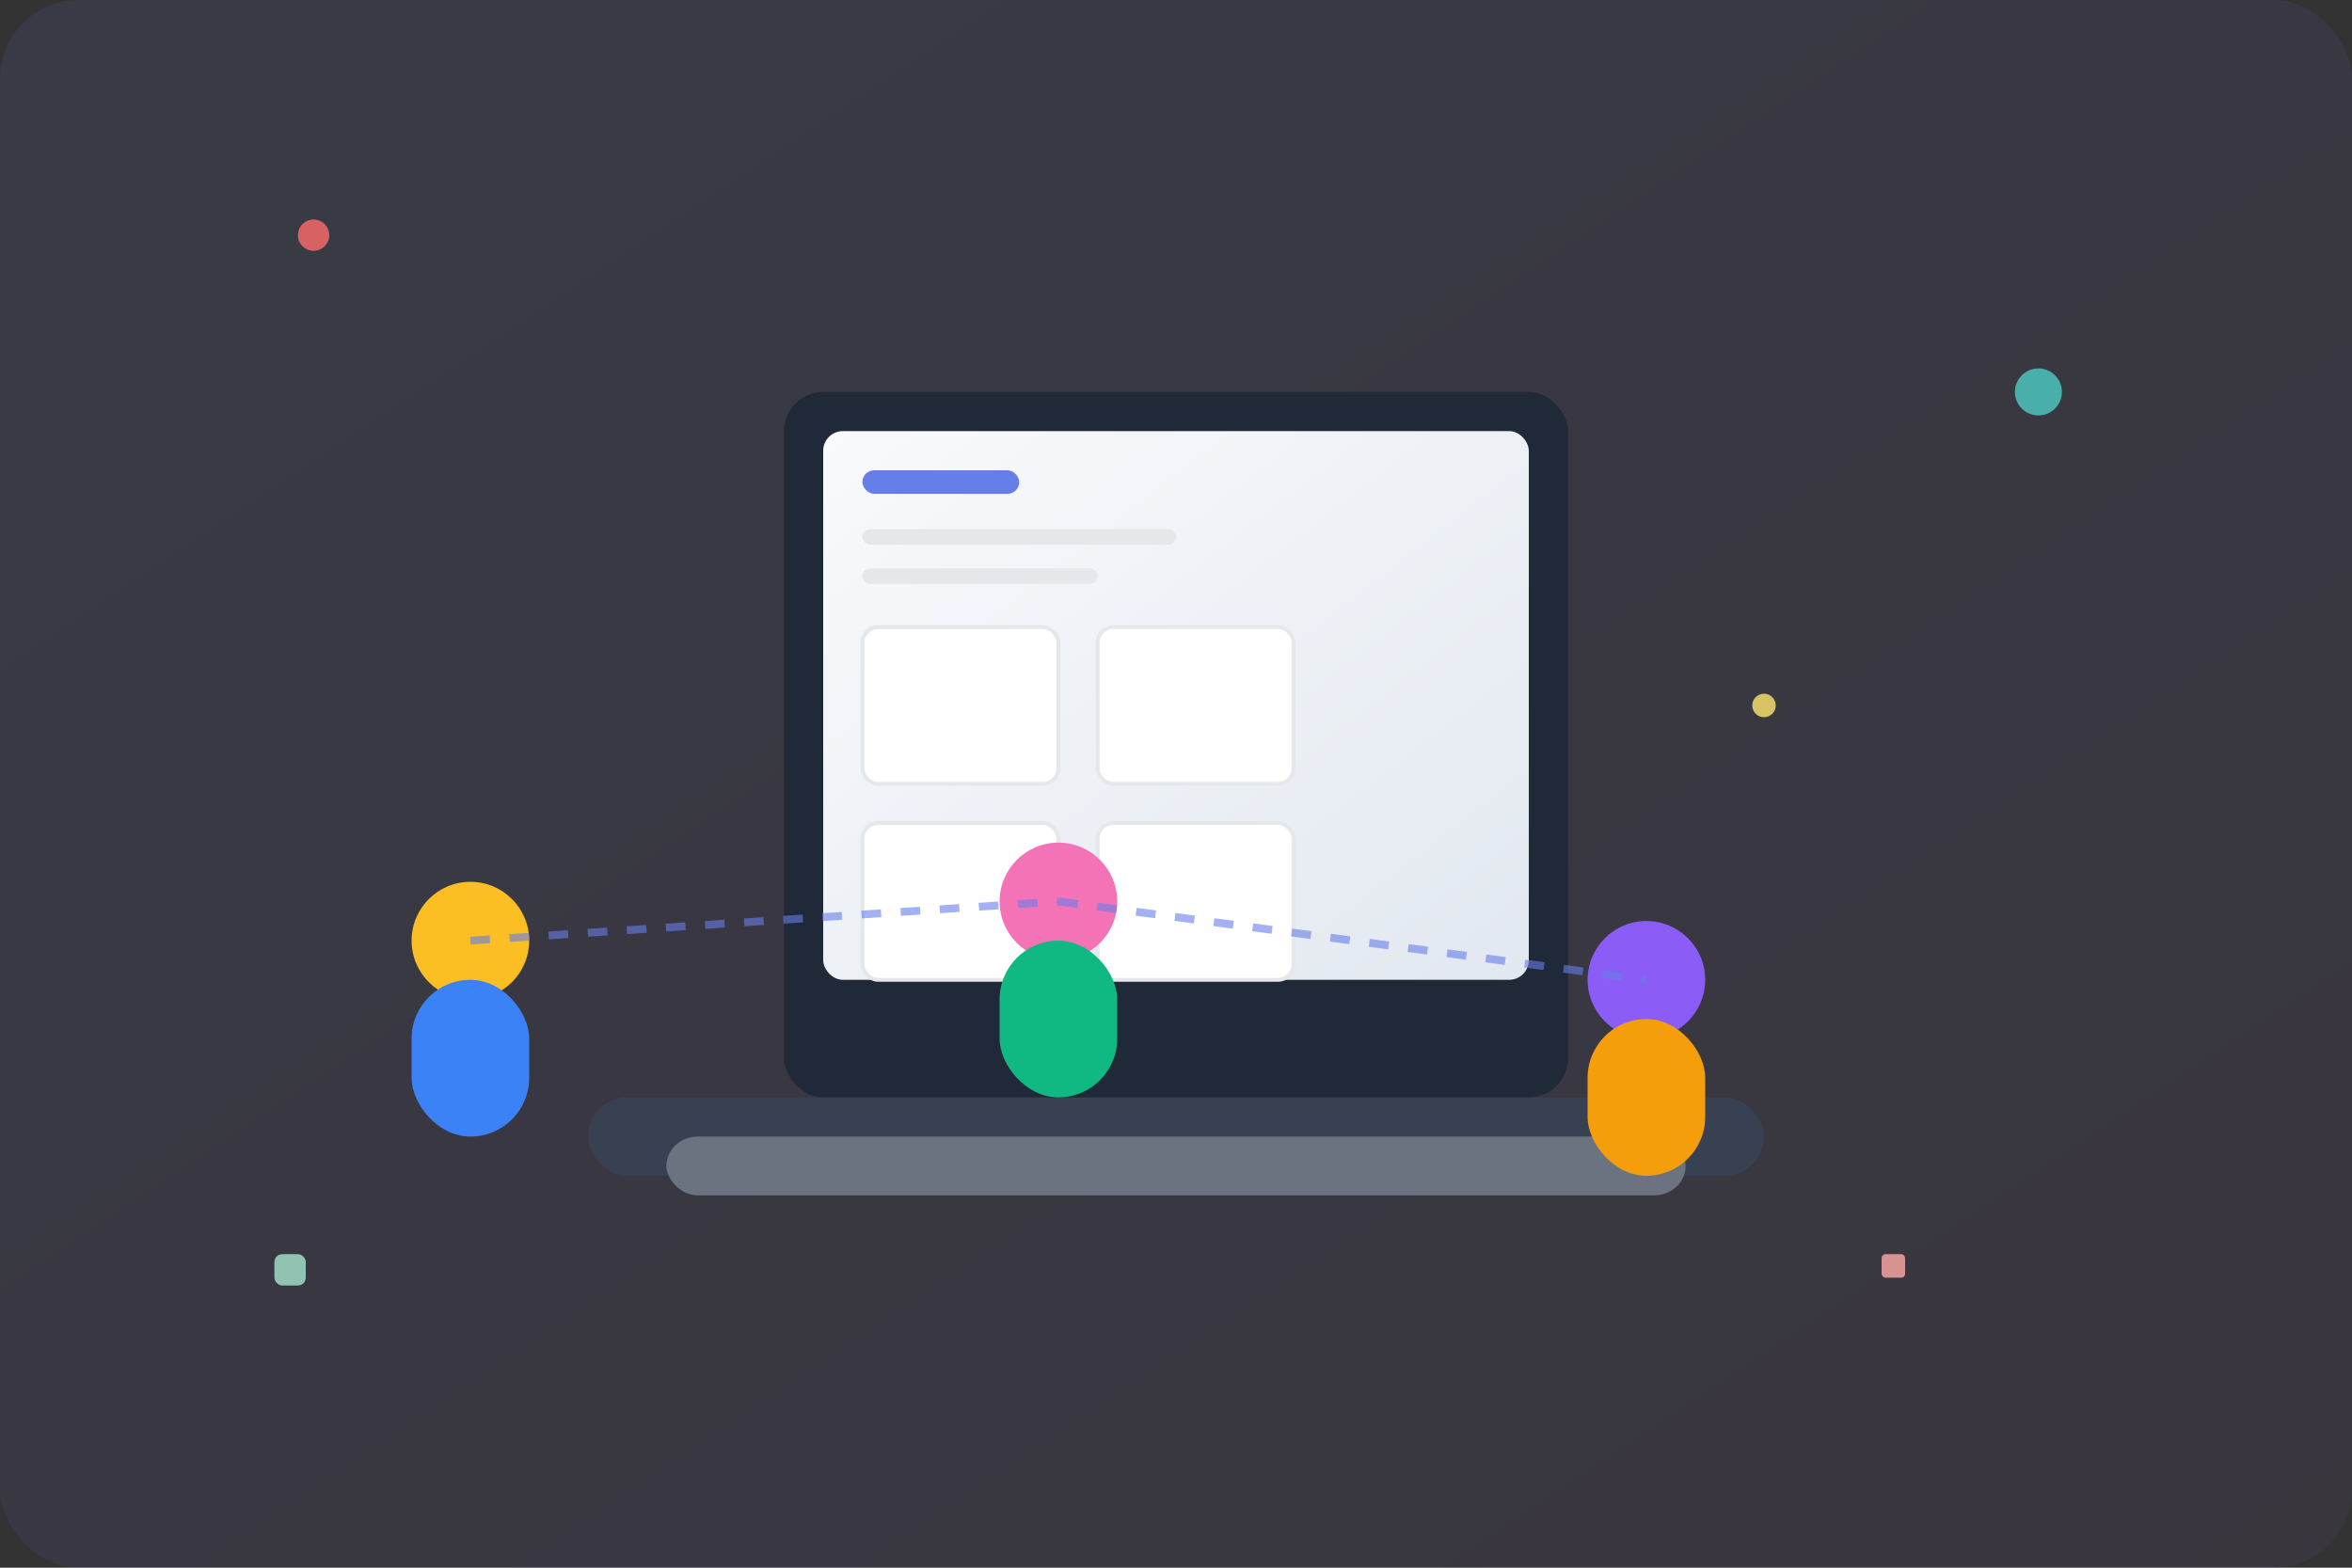<svg viewBox="0 0 600 400" xmlns="http://www.w3.org/2000/svg">
  <rect x="0" y="0" width="600" height="400" fill="#333333" stroke="none"/>
  <defs>
    <linearGradient id="bg" x1="0%" y1="0%" x2="100%" y2="100%">
      <stop offset="0%" style="stop-color:#667eea;stop-opacity:0.1" />
      <stop offset="100%" style="stop-color:#764ba2;stop-opacity:0.1" />
    </linearGradient>
    <linearGradient id="screen" x1="0%" y1="0%" x2="100%" y2="100%">
      <stop offset="0%" style="stop-color:#f8fafc" />
      <stop offset="100%" style="stop-color:#e2e8f0" />
    </linearGradient>
  </defs>
  
  <!-- Background -->
  <rect width="600" height="400" fill="url(#bg)" rx="20"/>
  
  <!-- Laptop -->
  <g transform="translate(150, 80)">
    <!-- Laptop base -->
    <rect x="0" y="200" width="300" height="20" rx="10" fill="#374151"/>
    <rect x="20" y="210" width="260" height="15" rx="8" fill="#6b7280"/>
    
    <!-- Laptop screen -->
    <rect x="50" y="20" width="200" height="180" rx="10" fill="#1f2937"/>
    <rect x="60" y="30" width="180" height="140" rx="5" fill="url(#screen)"/>
    
    <!-- Screen content -->
    <rect x="70" y="40" width="40" height="6" rx="3" fill="#667eea"/>
    <rect x="70" y="55" width="80" height="4" rx="2" fill="#e5e7eb"/>
    <rect x="70" y="65" width="60" height="4" rx="2" fill="#e5e7eb"/>
    
    <!-- Cards on screen -->
    <rect x="70" y="80" width="50" height="40" rx="4" fill="white" stroke="#e5e7eb"/>
    <rect x="130" y="80" width="50" height="40" rx="4" fill="white" stroke="#e5e7eb"/>
    <rect x="70" y="130" width="50" height="40" rx="4" fill="white" stroke="#e5e7eb"/>
    <rect x="130" y="130" width="50" height="40" rx="4" fill="white" stroke="#e5e7eb"/>
  </g>
  
  <!-- People collaboration -->
  <!-- Person 1 -->
  <g transform="translate(100, 220)">
    <circle cx="20" cy="20" r="15" fill="#fbbf24"/>
    <rect x="5" y="30" width="30" height="40" rx="15" fill="#3b82f6"/>
  </g>
  
  <!-- Person 2 -->
  <g transform="translate(250, 210)">
    <circle cx="20" cy="20" r="15" fill="#f472b6"/>
    <rect x="5" y="30" width="30" height="40" rx="15" fill="#10b981"/>
  </g>
  
  <!-- Person 3 -->
  <g transform="translate(400, 230)">
    <circle cx="20" cy="20" r="15" fill="#8b5cf6"/>
    <rect x="5" y="30" width="30" height="40" rx="15" fill="#f59e0b"/>
  </g>
  
  <!-- Collaboration lines -->
  <line x1="120" y1="240" x2="270" y2="230" stroke="#667eea" stroke-width="2" stroke-dasharray="5,5" opacity="0.6"/>
  <line x1="270" y1="230" x2="420" y2="250" stroke="#667eea" stroke-width="2" stroke-dasharray="5,5" opacity="0.6"/>
  
  <!-- Floating elements -->
  <circle cx="80" cy="60" r="4" fill="#ff6b6b" opacity="0.8"/>
  <circle cx="520" cy="100" r="6" fill="#4ecdc4" opacity="0.8"/>
  <circle cx="450" cy="180" r="3" fill="#ffe66d" opacity="0.8"/>
  <rect x="70" y="320" width="8" height="8" rx="2" fill="#a8e6cf" opacity="0.8"/>
  <rect x="480" y="320" width="6" height="6" rx="1" fill="#ffaaa5" opacity="0.8"/>
</svg>
